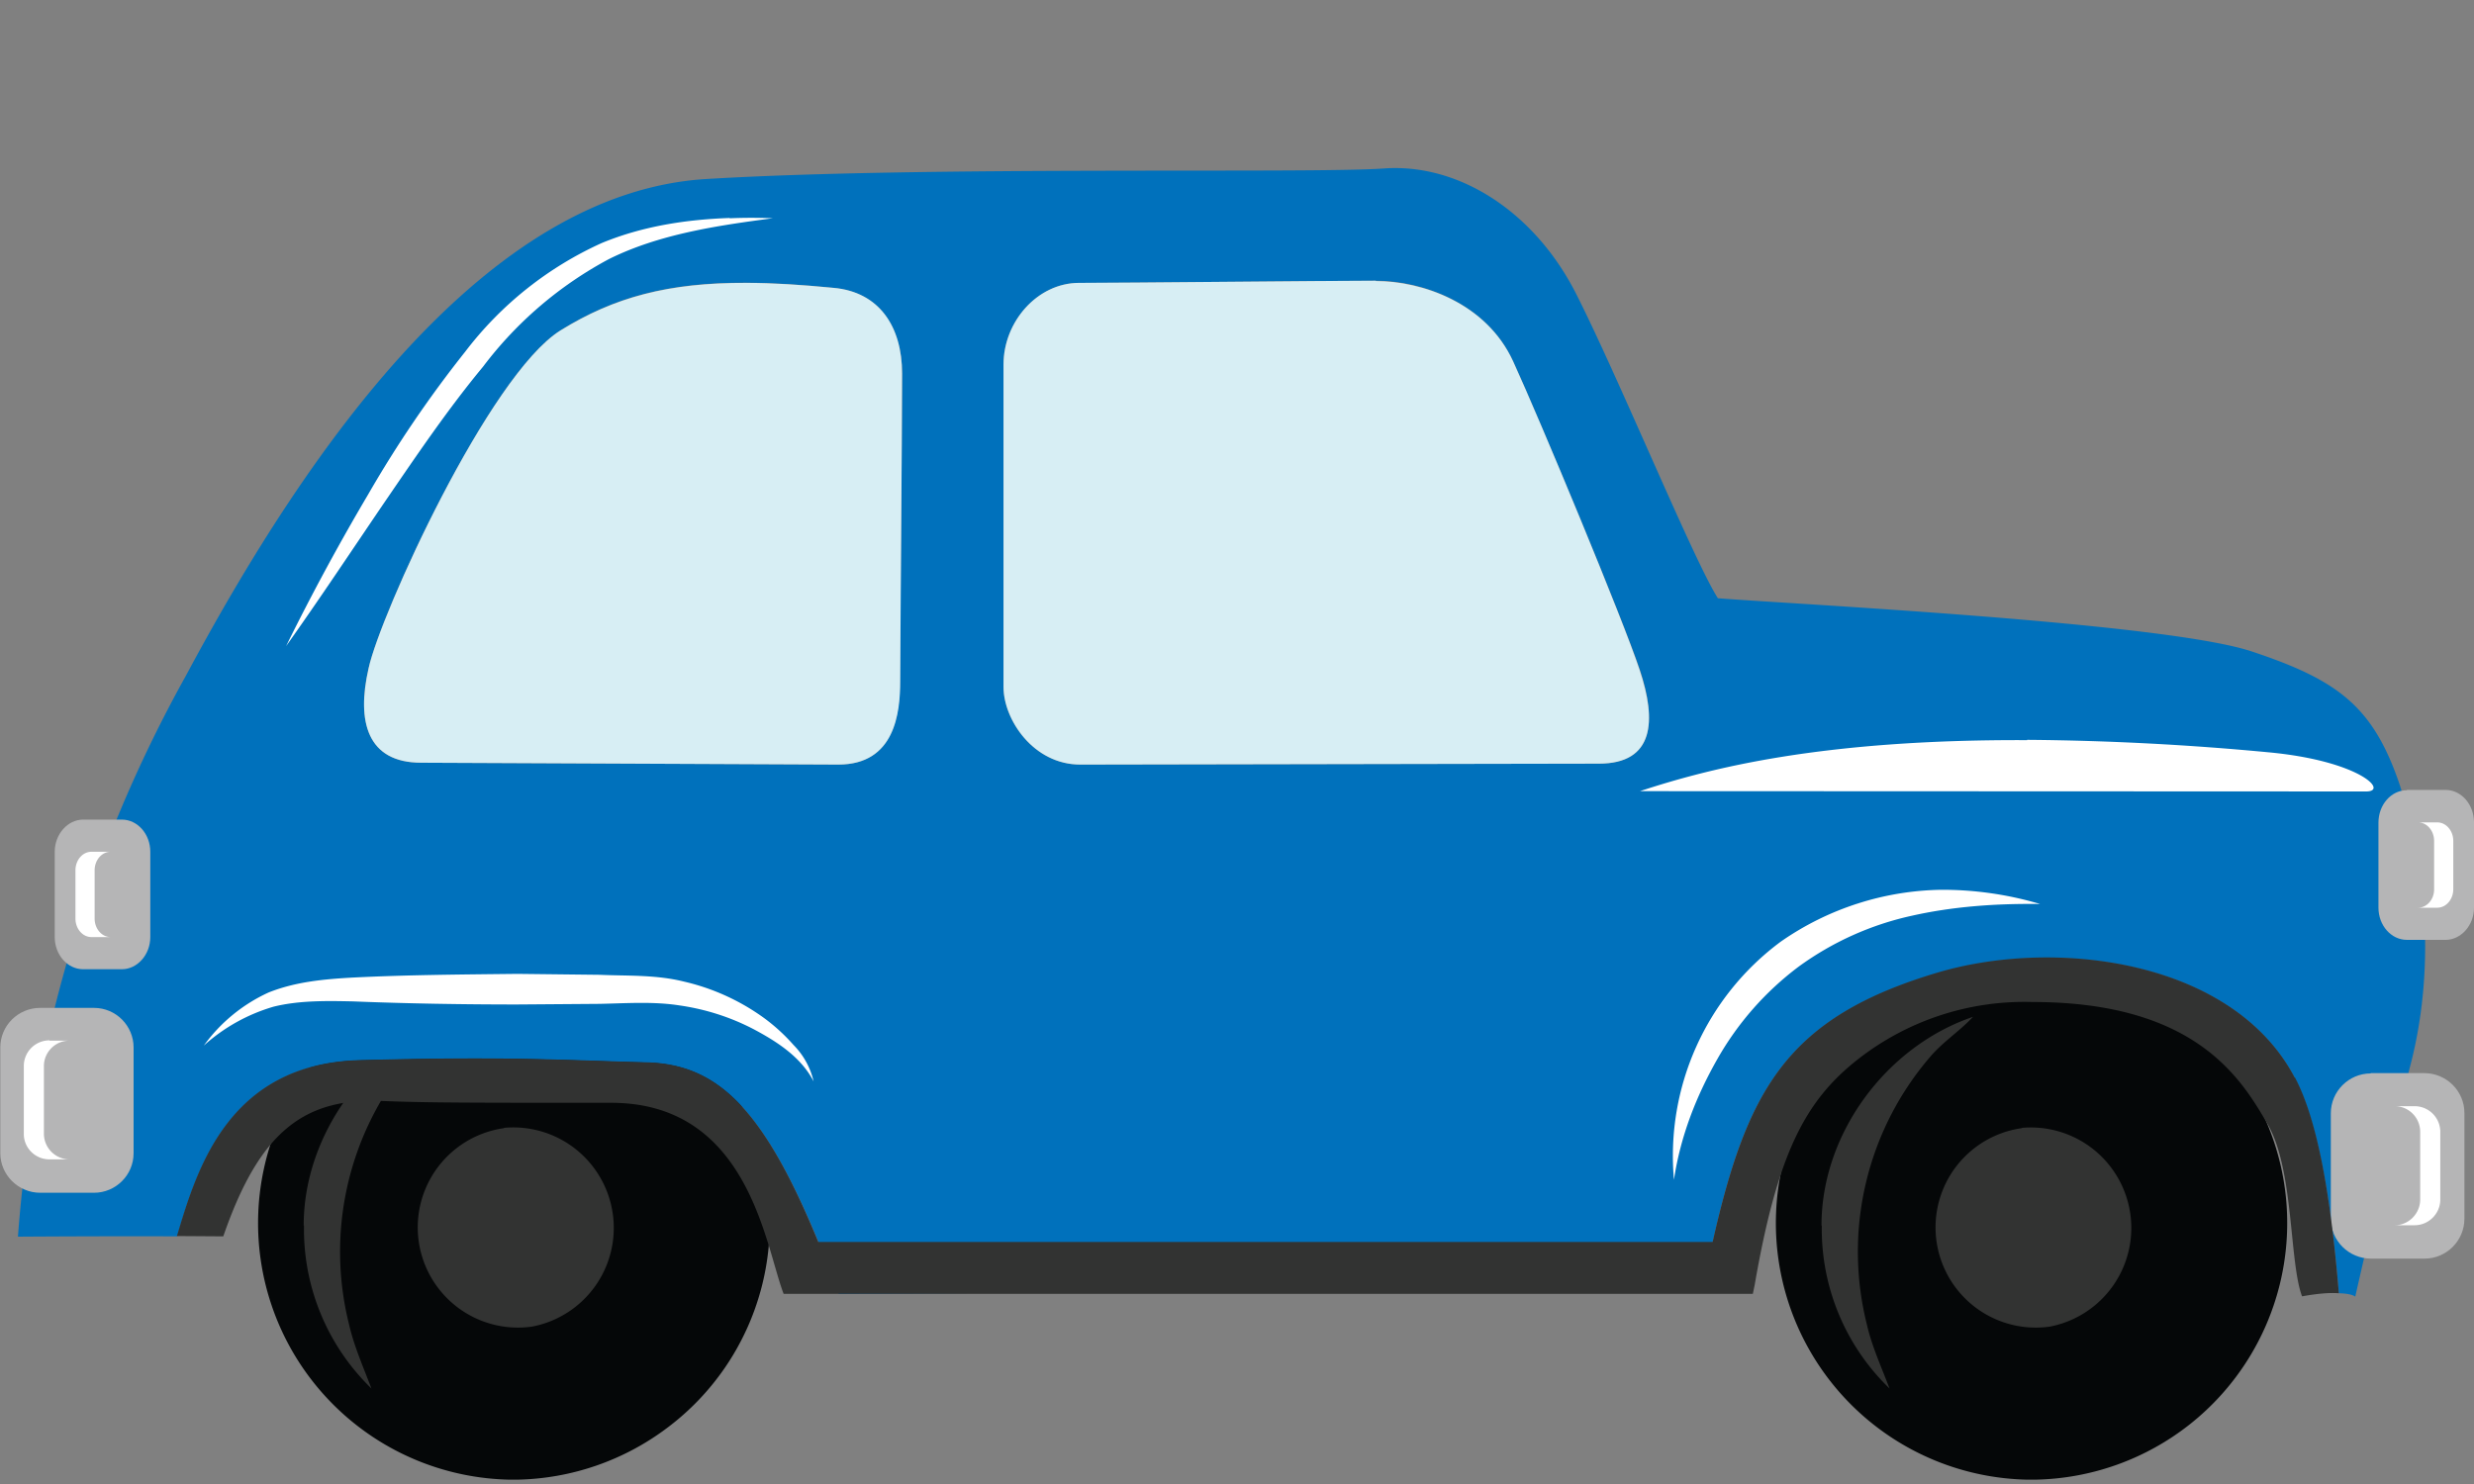 <svg xmlns="http://www.w3.org/2000/svg" width="80" height="48">
  <rect width="100%" height="100%" fill="#808080" stroke="none"/>
  <path fill="#050708"
        d="M14.2 31.64a8.3 8.3 0 016.4.66 8.28 8.28 0 01.98 13.88 8.32 8.32 0 01-4.86 1.68h-.24a8.3 8.3 0 01-2.28-16.23z"/>
  <path fill="#323332"
        d="M9.82 39.64c0-2.98 2.1-5.8 4.9-6.75-.44.47-.99.82-1.4 1.31a9.67 9.67 0 00-2.03 8.65c.16.7.46 1.37.72 2.06a7.17 7.17 0 01-2.18-5.27zM16.3 36.48a3.25 3.25 0 01.9 6.43 3.24 3.24 0 01-.9-6.42z"/>
  <path fill="#050708"
        d="M63.28 31.64a8.3 8.3 0 016.4.66 8.3 8.3 0 01-3.88 15.56h-.24a8.3 8.3 0 01-2.28-16.23z"/>
  <path fill="#323332"
        d="M58.9 39.64c0-2.98 2.1-5.8 4.9-6.75-.44.47-.99.82-1.4 1.31a9.67 9.67 0 00-2.03 8.65c.16.7.47 1.37.73 2.06a7.17 7.17 0 01-2.19-5.27zM65.39 36.48a3.25 3.25 0 01.89 6.43 3.24 3.24 0 01-.9-6.42z"/>
  <path fill="#0071bc"
        d="M77.62 25.45c-.86-2.58-1.98-3.44-4.81-4.38-2.83-.94-15.02-1.54-17.26-1.72-.77-1.2-3.17-7.04-4.55-9.78-1.37-2.75-3.86-4.3-6.26-4.12-2.4.17-14.77-.09-21.9.34-7.12.43-12.87 8.67-16.82 16.05A43.99 43.99 0 00.58 40s2.75-.02 5.15-.01c.61-2.05 1.6-5.57 5.9-5.69 4.82-.13 6.62 0 9.26.07 2.57.06 4.13 1.82 6.23 7.48 5.77-.03 21.57-.15 27.94-.16 1.22-6.02 2.26-8.64 7.62-10.22 3.85-1.14 9.53-.39 11.52 3.39.72 1.36 1.16 3.74 1.43 6.97.43.01.53.11.53.11s1.03-4.55 1.8-7.55.52-6.35-.34-8.93zM29.1 22.03c0 1.03-.16 2.7-2 2.7l-13.48-.06c-1.74 0-2.1-1.32-1.7-3.06.38-1.74 3.89-9.47 6.2-10.92 2.32-1.45 4.67-1.8 8.82-1.38 1.48.13 2.23 1.25 2.23 2.77 0 2-.07 8.92-.07 9.95zm22.6 2.67l-16.77.03c-1.51 0-2.48-1.45-2.48-2.51V11.79c0-1.38 1.1-2.64 2.45-2.64s8.11-.07 9.6-.07c1.47 0 3.56.71 4.43 2.61.87 1.9 3.55 8.34 4.1 9.98.54 1.64.47 3.03-1.33 3.03z"/>
  <path fill="#ffffff"
        d="M23.6 7.05c-1.4.05-2.81.26-4.14.81a11.5 11.5 0 00-4.42 3.52A37.45 37.45 0 0011.9 16a73.44 73.44 0 00-2.65 4.9c1.08-1.52 2.1-3.06 3.14-4.59 1.04-1.52 2.07-3.05 3.23-4.45a12.45 12.45 0 014.07-3.48c1.61-.8 3.46-1.08 5.3-1.32-.47-.02-.93-.02-1.4 0zm41.95 16.89c-6.68-.03-10.3.92-12.52 1.65l23.48.01c.75 0-.22-1-3.19-1.27a89.87 89.87 0 00-7.77-.4zm-2.77 4.84a9.32 9.32 0 00-5.2 1.68 8.62 8.62 0 00-3.45 7.7c.21-1.42.73-2.72 1.4-3.9a9.74 9.74 0 012.64-3 9.76 9.76 0 013.65-1.64c1.33-.3 2.73-.4 4.15-.38a11.1 11.1 0 00-3.2-.46zM16.73 31.5c-1.78.02-3.55.03-5.34.12-.89.05-1.82.13-2.7.48a5.3 5.3 0 00-2.1 1.72 5.79 5.79 0 012.26-1.26c.81-.2 1.68-.19 2.56-.17 1.76.07 3.54.1 5.32.1l2.66-.02c.9-.02 1.75-.08 2.58.05.84.12 1.66.38 2.42.78.75.4 1.52.9 1.92 1.68a2.47 2.47 0 00-.65-1.18c-.3-.34-.64-.65-1.02-.92a7.15 7.15 0 00-2.52-1.13c-.92-.23-1.86-.18-2.73-.22l-2.66-.03z"/>
  <path fill="#d7eef4"
        d="M44.49 9.08c-1.48 0-8.24.07-9.6.07-1.34 0-2.44 1.25-2.44 2.64v10.43c0 1.06.97 2.51 2.48 2.51l16.77-.03c1.8 0 1.87-1.39 1.32-3.03-.54-1.64-3.22-8.08-4.09-9.98-.87-1.9-2.96-2.6-4.44-2.6zm-20.35.07c-2.52-.01-4.28.46-6.02 1.54-2.31 1.45-5.82 9.18-6.2 10.92-.4 1.74-.04 3.06 1.7 3.06l13.49.06c1.83 0 2-1.67 2-2.7 0-1.03.06-7.96.06-9.95 0-1.52-.74-2.64-2.22-2.77-1.04-.1-1.97-.16-2.8-.16z"/>
  <path fill="#b5b5b6"
        d="M77.83 25.56c-.51 0-.92.47-.92 1.05v2.75c0 .57.41 1.04.92 1.04h1.25c.5 0 .92-.47.92-1.04V26.6c0-.58-.41-1.05-.92-1.05h-1.25zm-75.14.95c-.5 0-.92.47-.92 1.04v2.76c0 .57.41 1.04.92 1.04h1.25c.5 0 .92-.47.92-1.04v-2.76c0-.57-.41-1.04-.92-1.04H2.69zM1.3 32.6c-.71 0-1.29.57-1.29 1.28v3.42c0 .7.58 1.28 1.29 1.28h1.74c.7 0 1.28-.57 1.28-1.28v-3.42c0-.7-.57-1.28-1.28-1.28H1.29zm75.36 2.12c-.71 0-1.29.58-1.29 1.29v3.41c0 .71.58 1.29 1.3 1.29h1.73c.71 0 1.29-.58 1.29-1.29V36c0-.71-.58-1.29-1.3-1.29h-1.73z"/>
  <path fill="#ffffff"
        d="M78.19 26.6c.29 0 .52.27.52.6v1.57c0 .32-.23.59-.52.59h.62c.29 0 .52-.27.52-.6V27.2c0-.33-.23-.6-.52-.6h-.62zm-75.23.95c-.29 0-.52.27-.52.6v1.56c0 .33.23.6.52.6h.62c-.29 0-.52-.27-.52-.6v-1.56c0-.33.23-.6.52-.6h-.62zm-1.36 6.1a.83.83 0 00-.83.83v2.2c0 .45.37.82.83.82h.64a.83.83 0 01-.82-.83v-2.19c0-.45.37-.82.82-.82H1.6zm75.84 2.13c.45 0 .82.37.82.83v2.19c0 .45-.37.83-.82.83h.64c.46 0 .83-.38.83-.83v-2.2a.83.83 0 00-.83-.82h-.64z"/>
  <path fill="#323332"
        d="M74.2 34.85c-1.99-3.78-7.67-4.53-11.52-3.4-4.89 1.45-6.18 3.77-7.3 8.72H26.46c-1.78-4.33-3.27-5.76-5.57-5.81-2.64-.07-4.44-.2-9.27-.07-4.3.12-5.28 3.64-5.9 5.69l1.5.01c1.16-3.36 2.59-4.48 5.11-4.38 1.45.06 2.96.06 7.43.06 4.46 0 4.98 4.63 5.58 6.18h31.34l.06-.29c.74-4.27 1.64-5.96 3.33-7.29a8.73 8.73 0 015.65-1.86c5.28 0 6.75 2.48 7.6 3.94.86 1.46.7 4.47 1.12 5.58.55-.1.93-.12 1.19-.1-.27-3.24-.7-5.62-1.42-6.98z"/>
</svg>
